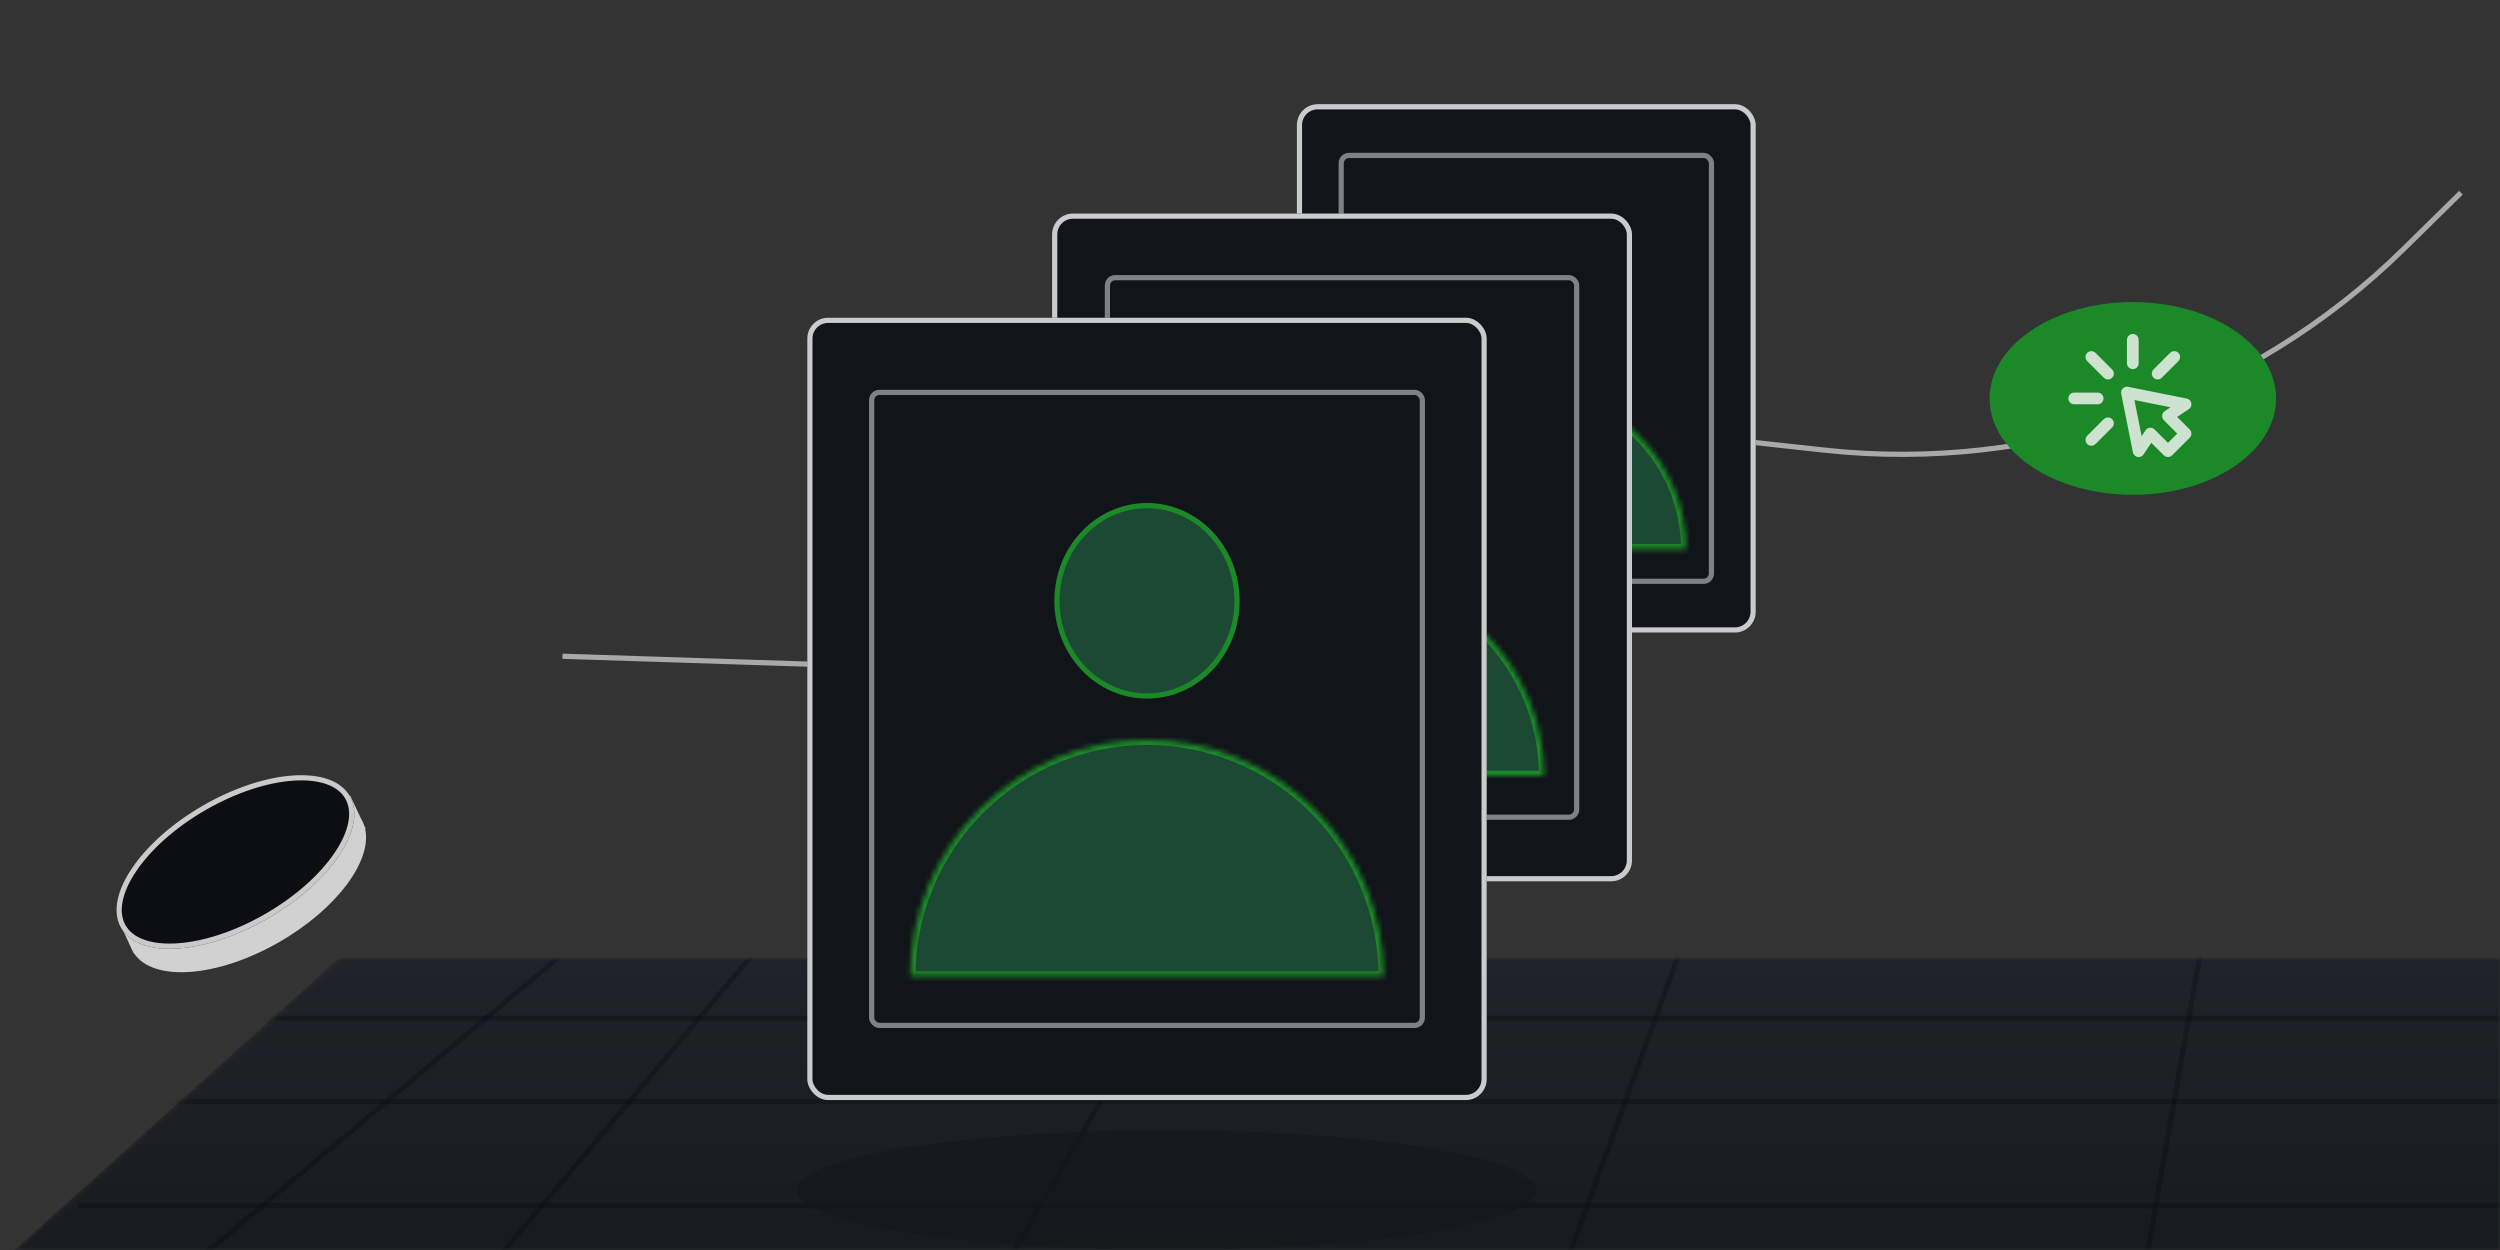 <svg width="480" height="240" viewBox="0 0 480 240" fill="none" xmlns="http://www.w3.org/2000/svg">
<rect x="0" y="0" width="480" height="240" fill="#333333" stroke="none"/>
<mask id="mask0_18962_102598" style="mask-type:alpha" maskUnits="userSpaceOnUse" x="0" y="0" width="480" height="240">
<rect width="480" height="240" fill="#D9D9D9"/>
</mask>
<g mask="url(#mask0_18962_102598)">
<mask id="mask1_18962_102598" style="mask-type:alpha" maskUnits="userSpaceOnUse" x="-15" y="184" width="550" height="72">
<path d="M65 184H535V256H-15L65 184Z" fill="url(#paint0_linear_18962_102598)"/>
</mask>
<g mask="url(#mask1_18962_102598)">
<path d="M65 184H535V256H-15L65 184Z" fill="url(#paint1_linear_18962_102598)"/>
<line opacity="0.4" x1="15" y1="195.5" x2="535" y2="195.5" stroke="#0D0E14"/>
<line opacity="0.4" x1="15" y1="211.5" x2="535" y2="211.5" stroke="#0D0E14"/>
<line opacity="0.4" x1="15" y1="231.5" x2="535" y2="231.5" stroke="#0D0E14"/>
<line opacity="0.4" x1="8.431" y1="266.705" x2="170.833" y2="130.434" stroke="#0D0E14"/>
<line opacity="0.4" x1="63.481" y1="279.833" x2="199.752" y2="117.431" stroke="#0D0E14"/>
<line opacity="0.4" x1="165.702" y1="290.502" x2="271.702" y2="106.905" stroke="#0D0E14"/>
<line opacity="0.4" x1="280.412" y1="298.39" x2="352.92" y2="99.175" stroke="#0D0E14"/>
<line opacity="0.4" x1="401.236" y1="303.256" x2="438.05" y2="94.477" stroke="#0D0E14"/>
</g>
<ellipse opacity="0.6" cx="224" cy="228.5" rx="71" ry="11.5" fill="#15161C"/>
<path fill-rule="evenodd" clip-rule="evenodd" d="M70.108 159.14C71.479 165.266 64.678 174.489 53.703 180.826C41.811 187.692 29.435 188.619 25.708 183.01L25.659 183.032L25.469 182.619C25.301 182.321 25.158 182.012 25.041 181.692L23.409 178.157L24.09 177.843L24.625 179.001C24.78 172.976 31.288 164.898 41.202 159.174C51.755 153.081 62.689 151.665 67.622 155.343L66.535 153.035L67.214 152.715L69.306 157.16C69.34 157.215 69.373 157.27 69.405 157.326C69.614 157.689 69.785 158.068 69.919 158.463L70.214 159.09L70.108 159.14Z" fill="#F9F9F9" fill-opacity="0.8"/>
<ellipse cx="45.203" cy="165.5" rx="25.348" ry="12.501" transform="rotate(-30 45.203 165.5)" fill="#0D0E13"/>
<path d="M66.722 153.076C68.3 155.81 67.539 159.709 64.729 163.915C61.939 168.091 57.213 172.423 51.203 175.893C45.193 179.363 39.079 181.289 34.067 181.618C29.02 181.949 25.262 180.658 23.683 177.924C22.105 175.19 22.866 171.29 25.676 167.085C28.466 162.908 33.192 158.577 39.202 155.107C45.212 151.637 51.326 149.71 56.338 149.382C61.386 149.051 65.144 150.342 66.722 153.076Z" stroke="#F9F9F9" stroke-opacity="0.8"/>
<path d="M108 126L195.974 128.826C219.483 129.582 242.435 121.58 260.38 106.373V106.373C280.248 89.536 306.162 81.603 332.051 84.433L350.222 86.419C391.22 90.9 432.063 76.734 461.48 47.828L472.5 37" stroke="#F9F9F9" stroke-opacity="0.6"/>
<rect x="249" y="20" width="88.103" height="101.452" rx="4" fill="#111419"/>
<rect x="249.5" y="20.5" width="87.103" height="100.452" rx="3.5" stroke="#F9F9F9" stroke-opacity="0.8"/>
<rect opacity="0.6" x="257.509" y="29.844" width="71.085" height="81.764" rx="1.5" stroke="#F9F9F9" stroke-opacity="0.8"/>
<path d="M304.566 56.71C304.566 63.463 299.386 68.891 293.052 68.891C286.718 68.891 281.538 63.463 281.538 56.71C281.538 49.956 286.718 44.528 293.052 44.528C299.386 44.528 304.566 49.956 304.566 56.71Z" fill="#36C56E" fill-opacity="0.3" stroke="#1C8929"/>
<mask id="path-21-inside-1_18962_102598" fill="white">
<path d="M323.755 105.434C323.755 97.291 320.52 89.481 314.762 83.724C309.004 77.966 301.195 74.731 293.052 74.731C284.909 74.731 277.1 77.966 271.342 83.724C265.584 89.481 262.349 97.291 262.349 105.434L293.052 105.434H323.755Z"/>
</mask>
<path d="M323.755 105.434C323.755 97.291 320.52 89.481 314.762 83.724C309.004 77.966 301.195 74.731 293.052 74.731C284.909 74.731 277.1 77.966 271.342 83.724C265.584 89.481 262.349 97.291 262.349 105.434L293.052 105.434H323.755Z" fill="#36C56E" fill-opacity="0.3" stroke="#1C8929" stroke-width="2" mask="url(#path-21-inside-1_18962_102598)"/>
<rect x="202" y="41" width="111.345" height="128.215" rx="4" fill="#111419"/>
<rect x="202.5" y="41.5" width="110.345" height="127.215" rx="3.5" stroke="#F9F9F9" stroke-opacity="0.8"/>
<rect opacity="0.6" x="212.622" y="53.309" width="90.1" height="103.597" rx="1.5" stroke="#F9F9F9" stroke-opacity="0.8"/>
<path d="M272.356 87.394C272.356 95.995 265.757 102.921 257.672 102.921C249.588 102.921 242.989 95.995 242.989 87.394C242.989 78.793 249.588 71.867 257.672 71.867C265.757 71.867 272.356 78.793 272.356 87.394Z" fill="#36C56E" fill-opacity="0.3" stroke="#1C8929"/>
<mask id="path-26-inside-2_18962_102598" fill="white">
<path d="M296.474 148.971C296.474 138.68 292.386 128.81 285.109 121.534C277.833 114.257 267.963 110.169 257.672 110.169C247.381 110.169 237.512 114.257 230.235 121.534C222.958 128.81 218.87 138.68 218.87 148.971L257.672 148.971H296.474Z"/>
</mask>
<path d="M296.474 148.971C296.474 138.68 292.386 128.81 285.109 121.534C277.833 114.257 267.963 110.169 257.672 110.169C247.381 110.169 237.512 114.257 230.235 121.534C222.958 128.81 218.87 138.68 218.87 148.971L257.672 148.971H296.474Z" fill="#36C56E" fill-opacity="0.3" stroke="#1C8929" stroke-width="2" mask="url(#path-26-inside-2_18962_102598)"/>
<rect x="155" y="61" width="130.448" height="150.213" rx="4" fill="#111419"/>
<rect x="155.5" y="61.5" width="129.448" height="149.213" rx="3.5" stroke="#F9F9F9" stroke-opacity="0.8"/>
<rect opacity="0.6" x="167.359" y="75.336" width="105.73" height="121.542" rx="1.5" stroke="#F9F9F9" stroke-opacity="0.8"/>
<path d="M237.513 115.353C237.513 125.473 229.747 133.63 220.224 133.63C210.701 133.63 202.936 125.473 202.936 115.353C202.936 105.234 210.701 97.077 220.224 97.077C229.747 97.077 237.513 105.234 237.513 115.353Z" fill="#36C56E" fill-opacity="0.3" stroke="#1C8929"/>
<mask id="path-31-inside-3_18962_102598" fill="white">
<path d="M265.683 187.495C265.683 175.439 260.894 163.876 252.369 155.351C243.843 146.825 232.281 142.036 220.224 142.036C208.168 142.036 196.605 146.825 188.08 155.351C179.554 163.876 174.765 175.439 174.765 187.495L220.224 187.495H265.683Z"/>
</mask>
<path d="M265.683 187.495C265.683 175.439 260.894 163.876 252.369 155.351C243.843 146.825 232.281 142.036 220.224 142.036C208.168 142.036 196.605 146.825 188.08 155.351C179.554 163.876 174.765 175.439 174.765 187.495L220.224 187.495H265.683Z" fill="#36C56E" fill-opacity="0.3" stroke="#1C8929" stroke-width="2" mask="url(#path-31-inside-3_18962_102598)"/>
<ellipse cx="409.5" cy="76.5" rx="27.5" ry="18.5" fill="#1C8929"/>
<path d="M409.5 65.25V69.75" stroke="#F9F9F9" stroke-opacity="0.8" stroke-width="2.25" stroke-linecap="round" stroke-linejoin="round"/>
<path fill-rule="evenodd" clip-rule="evenodd" d="M408.375 75.375L419.625 77.625L416.25 79.875L419.625 83.25L416.25 86.625L412.875 83.25L410.625 86.625L408.375 75.375Z" stroke="#F9F9F9" stroke-opacity="0.8" stroke-width="2.25" stroke-linecap="round" stroke-linejoin="round"/>
<path d="M417.455 68.545L414.273 71.727" stroke="#F9F9F9" stroke-opacity="0.8" stroke-width="2.25" stroke-linecap="round" stroke-linejoin="round"/>
<path d="M401.545 84.455L404.727 81.273" stroke="#F9F9F9" stroke-opacity="0.8" stroke-width="2.25" stroke-linecap="round" stroke-linejoin="round"/>
<path d="M398.25 76.5H402.75" stroke="#F9F9F9" stroke-opacity="0.8" stroke-width="2.25" stroke-linecap="round" stroke-linejoin="round"/>
<path d="M401.545 68.545L404.727 71.727" stroke="#F9F9F9" stroke-opacity="0.8" stroke-width="2.25" stroke-linecap="round" stroke-linejoin="round"/>
</g>
<defs>
<linearGradient id="paint0_linear_18962_102598" x1="275" y1="184" x2="275" y2="256" gradientUnits="userSpaceOnUse">
<stop stop-color="#1F2329"/>
<stop offset="1" stop-color="#16181C"/>
</linearGradient>
<linearGradient id="paint1_linear_18962_102598" x1="275" y1="184" x2="275" y2="256" gradientUnits="userSpaceOnUse">
<stop stop-color="#1F2329"/>
<stop offset="1" stop-color="#16181C"/>
</linearGradient>
</defs>
</svg>
